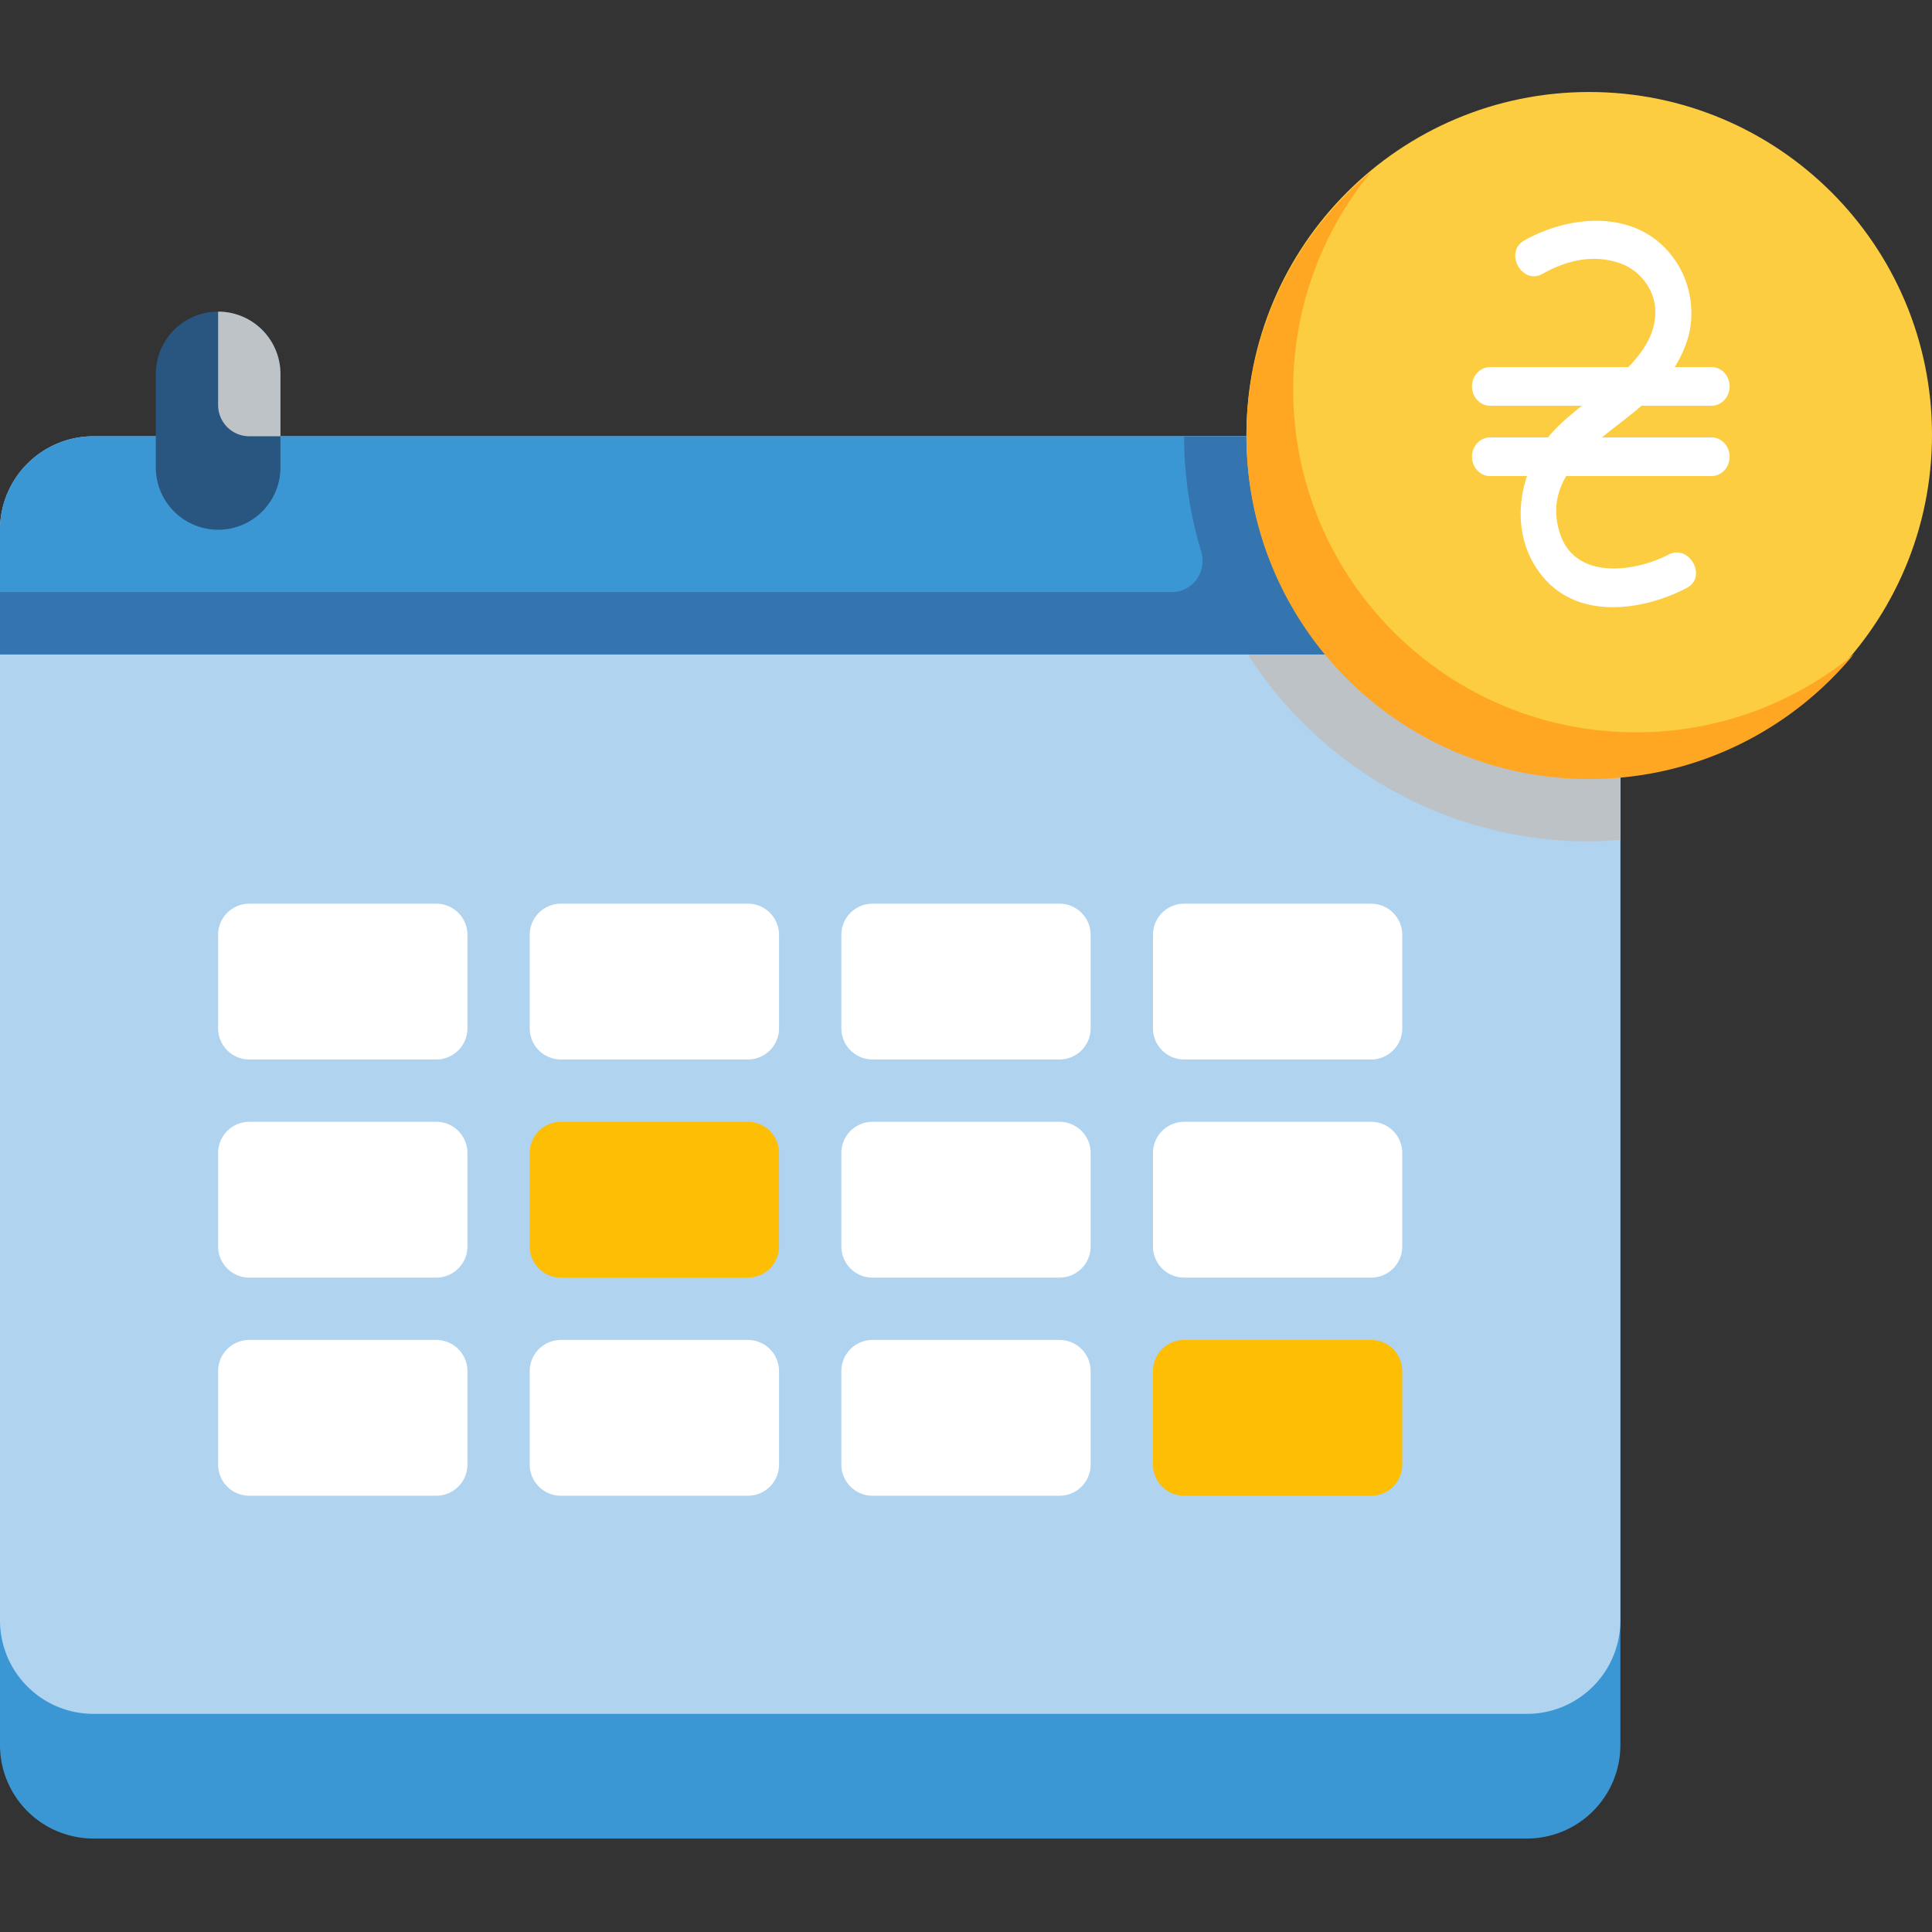 <svg width="105" height="105" fill="none" xmlns="http://www.w3.org/2000/svg"><rect width="100%" height="100%" fill="#333333" stroke="none"/><g clip-path="url(#clip0)"><path d="M82.984 99.92H5.08A5.08 5.08 0 010 94.838V35.565a5.08 5.08 0 015.08-5.081h77.904a5.08 5.08 0 015.08 5.08V94.84a5.08 5.08 0 01-5.08 5.08z" fill="#3B97D3"/><path d="M82.984 93.145H5.08A5.08 5.08 0 010 88.065V28.79a5.08 5.08 0 015.08-5.08h77.904a5.08 5.08 0 015.08 5.08v59.274a5.08 5.08 0 01-5.08 5.081z" fill="#B0D3F0"/><path d="M86.37 45.726c.573 0 1.134-.043 1.694-.086V28.79a5.08 5.08 0 00-5.08-5.08h-18.63c0 12.159 9.858 22.016 22.017 22.016z" fill="#BDC2C6"/><path d="M82.984 23.71H5.08A5.08 5.08 0 000 28.79v6.775h88.064V28.79a5.08 5.08 0 00-5.08-5.08z" fill="#3B97D3"/><path d="M82.984 23.71h-18.63c0 2.184.33 4.287.929 6.274.33 1.094-.465 2.194-1.607 2.194H0v3.387h88.064V28.79a5.08 5.08 0 00-5.08-5.081z" fill="#3475B0"/><path d="M11.855 28.79a3.387 3.387 0 01-3.387-3.386v-5.081a3.387 3.387 0 116.774 0v5.08a3.387 3.387 0 01-3.387 3.388z" fill="#285680"/><path d="M11.855 16.936a3.387 3.387 0 013.387 3.387v3.387h-1.694a1.693 1.693 0 01-1.693-1.694v-5.08z" fill="#BDC3C7"/><path d="M86.371 42.258C96.66 42.258 105 33.918 105 23.63 105 13.34 96.66 5 86.371 5c-10.288 0-18.63 8.34-18.63 18.63 0 10.288 8.341 18.628 18.63 18.628z" fill="#FCCD40"/><path d="M93.02 23.771h-5.956c.6-.494 1.22-.95 1.755-1.388.133-.109.262-.22.39-.333h3.811c.541 0 .98-.47.98-1.05 0-.58-.439-1.05-.98-1.05h-2c.273-.447.505-.927.677-1.456.44-1.365.22-2.937-.517-4.132-1.859-3.013-5.678-2.79-8.338-1.293-1.12.63-.129 2.442.99 1.813 1.32-.743 2.785-1.079 4.229-.57.988.348 1.808 1.308 1.893 2.437.097 1.28-.626 2.354-1.461 3.202H80.98c-.541 0-.98.47-.98 1.05 0 .58.439 1.05.98 1.05h4.995c-.456.36-.904.732-1.324 1.145a6.61 6.61 0 00-.518.576H80.98c-.541 0-.98.47-.98 1.05 0 .58.439 1.05.98 1.05h2.01c-.637 1.895-.436 4.046.997 5.63 1.982 2.19 5.383 1.653 7.684.452 1.137-.593.143-2.403-.989-1.813-1.782.93-5.047 1.429-5.893-1.126-.407-1.229-.193-2.254.332-3.143h7.899c.541 0 .98-.47.98-1.05 0-.58-.439-1.05-.98-1.05z" fill="#fff"/><path d="M88.911 39.799c-10.288 0-18.629-8.341-18.629-18.63 0-4.497 1.594-8.622 4.247-11.841a18.589 18.589 0 00-6.787 14.382c0 10.288 8.34 18.629 18.629 18.629 5.791 0 10.965-2.643 14.382-6.788A18.554 18.554 0 0188.911 39.8z" fill="#FFA722"/><path d="M23.71 57.58H13.547a1.694 1.694 0 01-1.693-1.693v-5.08c0-.936.758-1.694 1.693-1.694H23.71c.936 0 1.694.758 1.694 1.694v5.08c0 .935-.758 1.694-1.694 1.694zm16.935 0H30.484a1.693 1.693 0 01-1.694-1.693v-5.08c0-.936.759-1.694 1.694-1.694h10.161c.935 0 1.694.758 1.694 1.694v5.08c0 .935-.759 1.694-1.694 1.694zm16.935 0H47.42a1.693 1.693 0 01-1.694-1.693v-5.08c0-.936.758-1.694 1.694-1.694h10.16c.936 0 1.694.758 1.694 1.694v5.08c0 .935-.758 1.694-1.693 1.694zm16.936 0h-10.16a1.694 1.694 0 01-1.694-1.693v-5.08c0-.936.758-1.694 1.693-1.694h10.161c.936 0 1.694.758 1.694 1.694v5.08c0 .935-.758 1.694-1.694 1.694zM23.71 69.436H13.547a1.694 1.694 0 01-1.693-1.694v-5.08c0-.936.758-1.694 1.693-1.694H23.71c.936 0 1.694.758 1.694 1.693v5.081c0 .935-.758 1.694-1.694 1.694z" fill="#fff"/><path d="M40.645 69.436H30.484a1.694 1.694 0 01-1.694-1.694v-5.08c0-.936.759-1.694 1.694-1.694h10.161c.935 0 1.694.758 1.694 1.693v5.081c0 .935-.759 1.694-1.694 1.694z" fill="#FDBE03"/><path d="M57.58 69.436H47.42a1.693 1.693 0 01-1.694-1.694v-5.08c0-.936.758-1.694 1.694-1.694h10.16c.936 0 1.694.758 1.694 1.693v5.081c0 .935-.758 1.694-1.693 1.694zm16.936 0h-10.16a1.694 1.694 0 01-1.694-1.694v-5.08c0-.936.758-1.694 1.693-1.694h10.161c.936 0 1.694.758 1.694 1.693v5.081c0 .935-.758 1.694-1.694 1.694zM23.71 81.29H13.547a1.693 1.693 0 01-1.693-1.693v-5.08c0-.936.758-1.694 1.693-1.694H23.71c.936 0 1.694.758 1.694 1.693v5.08c0 .936-.758 1.694-1.694 1.694zm16.935 0H30.484a1.693 1.693 0 01-1.694-1.693v-5.08c0-.936.759-1.694 1.694-1.694h10.161c.935 0 1.694.758 1.694 1.693v5.08c0 .936-.759 1.694-1.694 1.694zm16.935 0H47.42a1.693 1.693 0 01-1.694-1.693v-5.08c0-.936.758-1.694 1.694-1.694h10.16c.936 0 1.694.758 1.694 1.693v5.08c0 .936-.758 1.694-1.693 1.694z" fill="#fff"/><path d="M74.516 81.29h-10.16a1.693 1.693 0 01-1.694-1.693v-5.08c0-.936.758-1.694 1.693-1.694h10.161c.936 0 1.694.758 1.694 1.693v5.08c0 .936-.758 1.694-1.694 1.694z" fill="#FDBE03"/></g><defs><clipPath id="clip0"><path fill="#fff" d="M0 0h105v105H0z"/></clipPath></defs></svg>